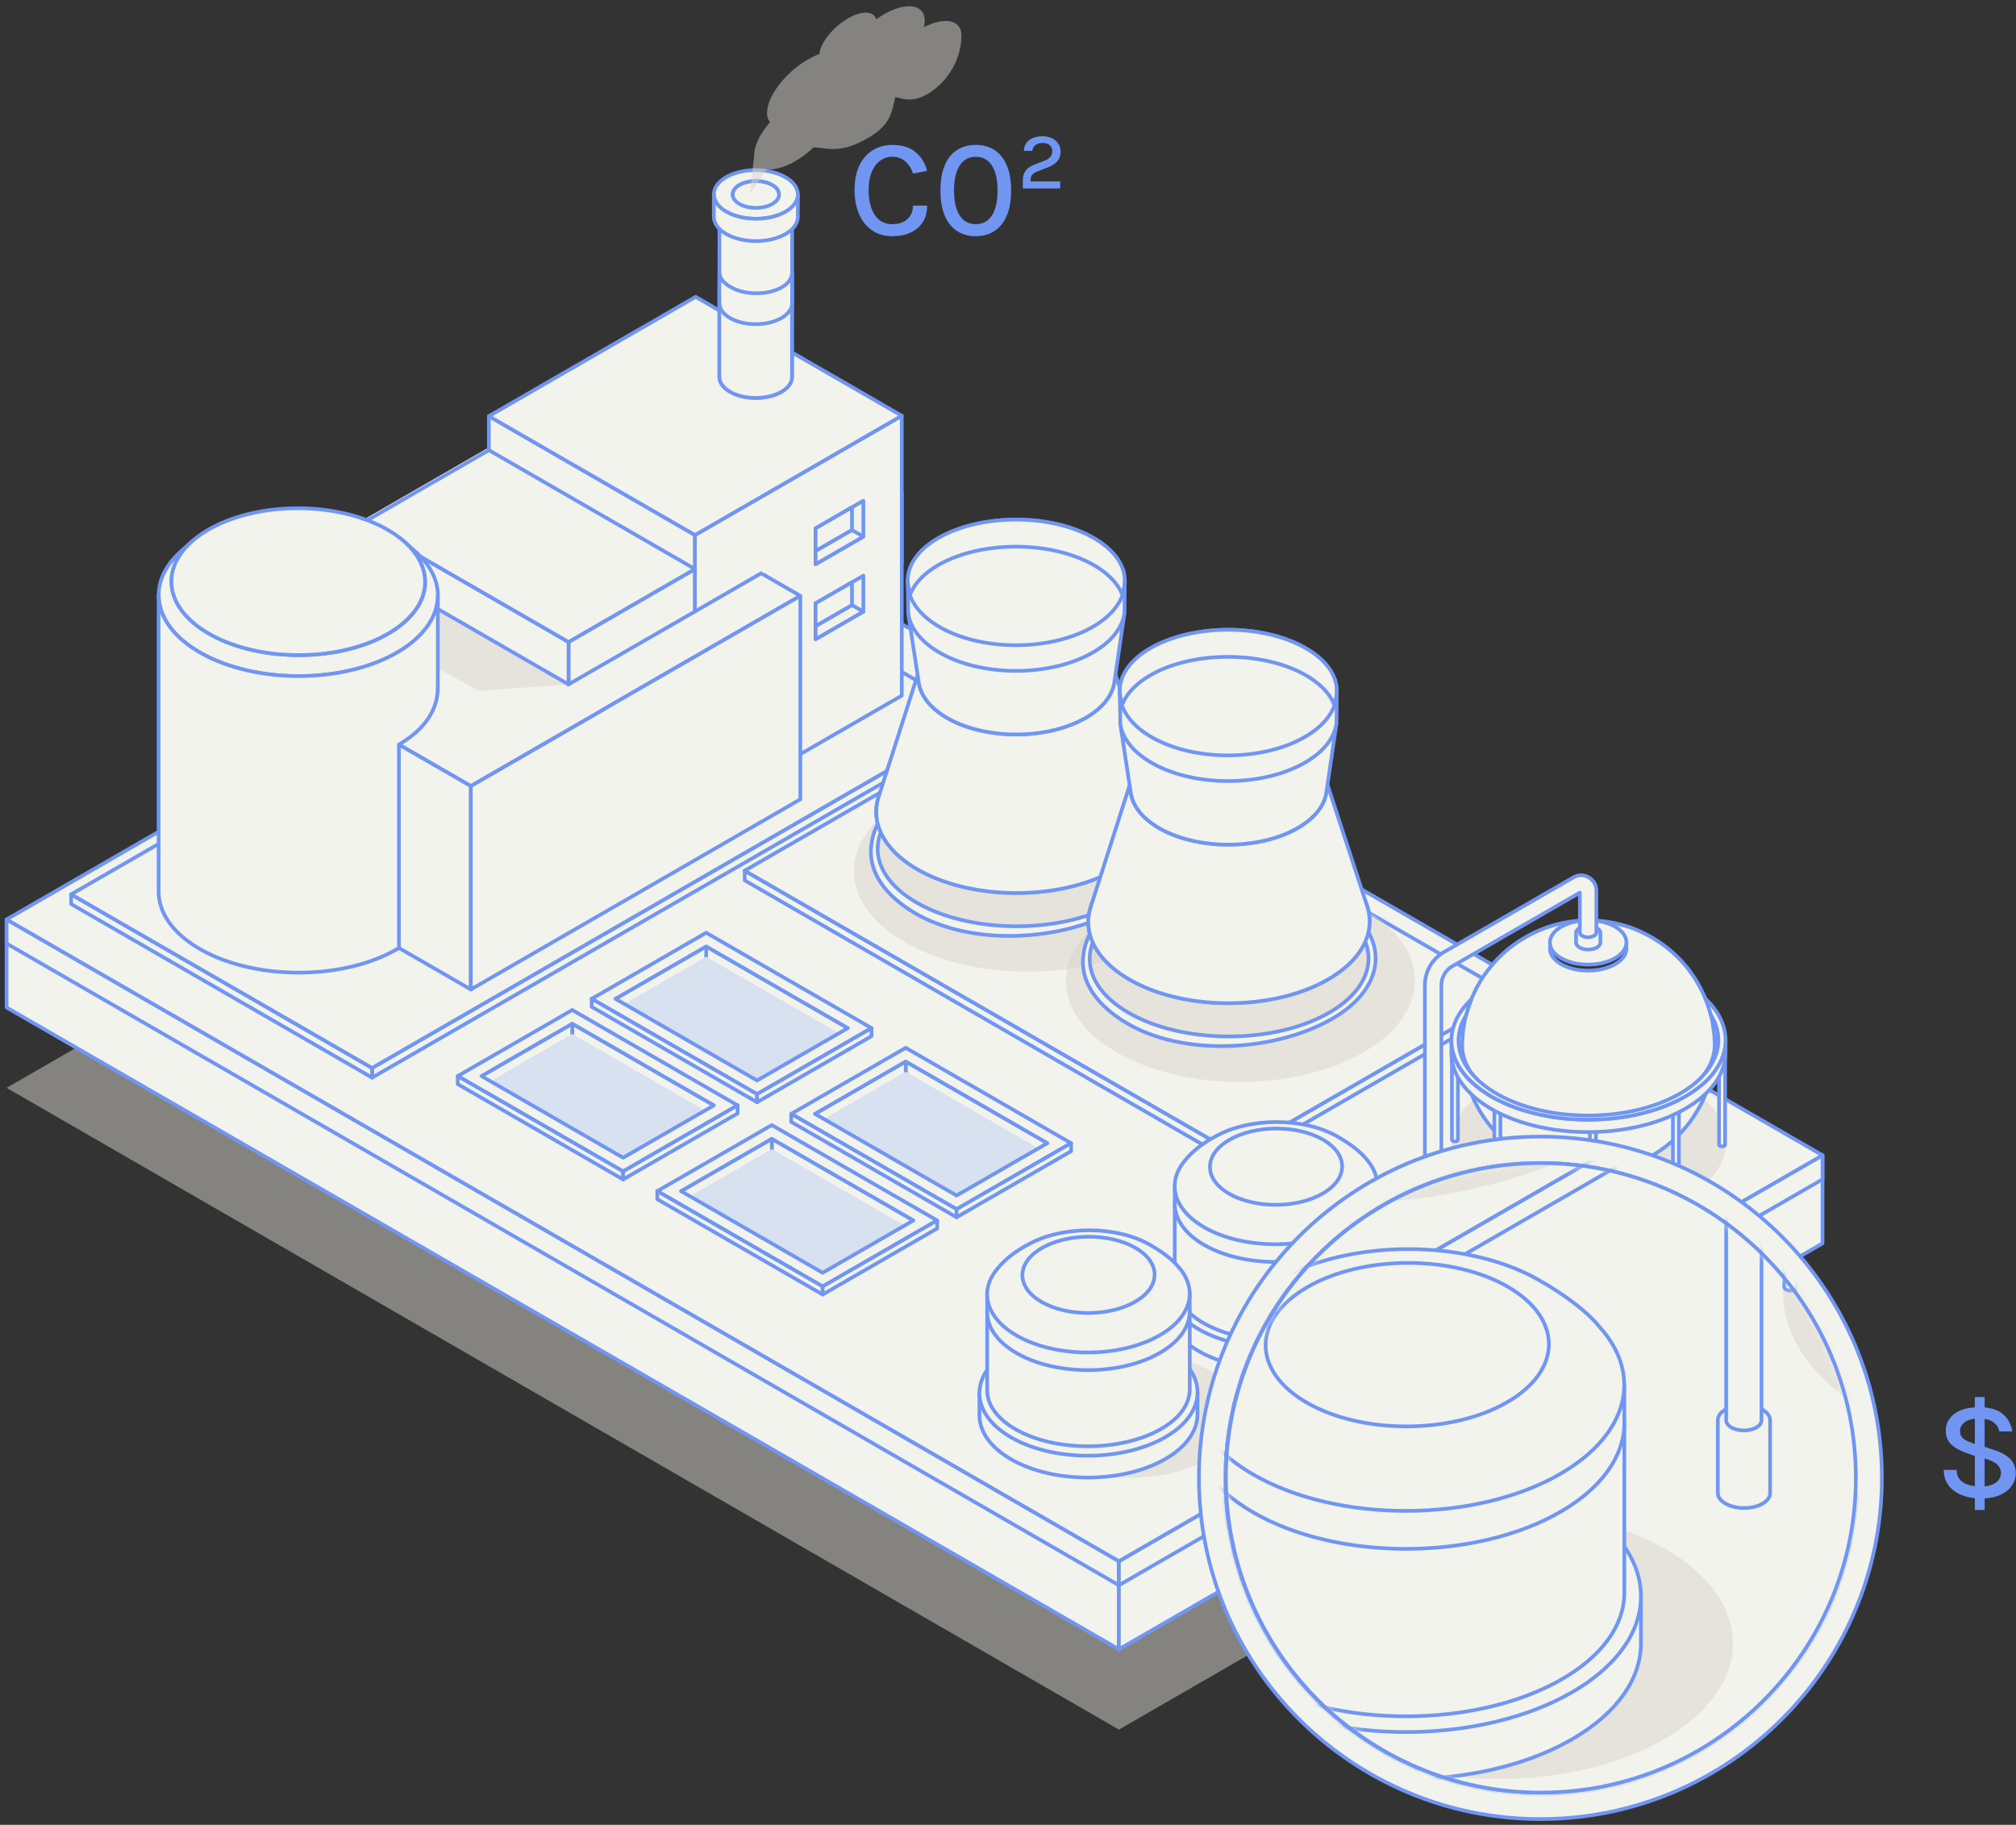 <?xml version="1.0" encoding="UTF-8"?> <svg xmlns="http://www.w3.org/2000/svg" width="274" height="248" viewBox="0 0 274 248" fill="none"><rect x="0" y="0" width="274" height="248" fill="#333333" stroke="none"/><path opacity="0.5" d="M152.075 235.06L0.896 147.843L96.525 92.674L247.704 179.891L152.075 235.06Z" fill="#D8D4CD"></path><path d="M152.075 224.143L0.896 136.926V124.956L152.075 212.173V224.143Z" fill="#F3F3ED" stroke="#7096F2" stroke-width="0.5" stroke-linecap="round" stroke-linejoin="round"></path><path d="M152.075 215.44L0.896 128.229V124.956L152.075 212.173V215.44Z" fill="#F3F3ED" stroke="#7096F2" stroke-width="0.5" stroke-linecap="round" stroke-linejoin="round"></path><path d="M152.075 224.143V212.173L247.704 157.004V168.979L152.075 224.143Z" fill="#F3F3ED" stroke="#7096F2" stroke-width="0.5" stroke-linecap="round" stroke-linejoin="round"></path><path d="M152.075 215.44V212.173L247.704 157.004V160.276L152.075 215.44Z" fill="#F3F3ED" stroke="#7096F2" stroke-width="0.5" stroke-linecap="round" stroke-linejoin="round"></path><path d="M132.887 90.763L154.44 103.202" stroke="#7096F2" stroke-width="0.5" stroke-linecap="round" stroke-linejoin="round"></path><path d="M164.141 108.798L247.704 157.004L152.075 212.173L0.896 124.956L96.525 69.787L123.456 85.321" fill="#F3F3ED"></path><path d="M164.141 108.798L247.704 157.004L152.075 212.173L0.896 124.956L96.525 69.787L123.456 85.321" stroke="#7096F2" stroke-width="0.5" stroke-linecap="round" stroke-linejoin="round"></path><path d="M133.213 97.463L50.572 145.142V146.458L133.213 98.779V97.463Z" fill="#F3F3ED" stroke="#7096F2" stroke-width="0.5" stroke-linecap="round" stroke-linejoin="round"></path><path d="M9.669 121.546V122.862L50.572 146.458V145.142L9.669 121.546Z" fill="#F3F3ED" stroke="#7096F2" stroke-width="0.5" stroke-linecap="round" stroke-linejoin="round"></path><path d="M92.31 73.867L9.669 121.546L50.572 145.142L133.213 97.463L92.31 73.867Z" fill="#F3F3ED" stroke="#7096F2" stroke-width="0.5" stroke-linecap="round" stroke-linejoin="round"></path><path d="M122.562 66.886V94.539L63.627 128.538V100.885L122.562 66.886Z" fill="#F3F3ED" stroke="#7096F2" stroke-width="0.5" stroke-linecap="round" stroke-linejoin="round"></path><path d="M80.944 66.72V94.379L36.164 120.213V92.554L80.944 66.72Z" fill="#F3F3ED" stroke="#7096F2" stroke-width="0.5" stroke-linecap="round" stroke-linejoin="round"></path><path d="M70.121 58.681L108.773 80.979L63.988 106.812L54.219 101.176C57.878 99.065 59.499 96.279 59.499 93.498C59.499 90.694 57.855 87.896 54.133 85.751C46.729 81.476 38.609 83.679 31.251 87.925L25.33 84.509" fill="#F3F3ED"></path><path d="M70.121 58.681L108.773 80.979L63.988 106.812L54.219 101.176C57.878 99.065 59.499 96.279 59.499 93.498C59.499 90.694 57.855 87.896 54.133 85.751C46.729 81.476 38.609 83.679 31.251 87.925L25.33 84.509" stroke="#7096F2" stroke-width="0.5" stroke-linecap="round" stroke-linejoin="round"></path><path opacity="0.5" d="M65.093 93.898L41.69 80.979L49.26 76.853L77.273 93.011L65.093 93.898Z" fill="#D8D4CD"></path><path d="M66.445 56.558V62.32L94.458 78.484V72.716L66.445 56.558Z" fill="#F3F3ED" stroke="#7096F2" stroke-width="0.5" stroke-linecap="round" stroke-linejoin="round"></path><path d="M94.458 77.334L77.273 87.25V93.011L94.458 83.101V77.334Z" fill="#F3F3ED" stroke="#7096F2" stroke-width="0.5" stroke-linecap="round" stroke-linejoin="round"></path><path d="M49.26 71.091V76.853L77.273 93.011V87.25L49.26 71.091Z" fill="#F3F3ED" stroke="#7096F2" stroke-width="0.5" stroke-linecap="round" stroke-linejoin="round"></path><path d="M122.562 76.733V56.501L94.458 72.716V83.101L103.454 77.906" fill="#F3F3ED"></path><path d="M122.562 76.733V56.501L94.458 72.716V83.101L103.454 77.906" stroke="#7096F2" stroke-width="0.5" stroke-linecap="round" stroke-linejoin="round"></path><path d="M117.34 68.053V72.928L110.852 76.676V71.801L115.026 69.386L115.794 68.946L117.34 68.053Z" fill="#F3F3ED" stroke="#7096F2" stroke-width="0.5" stroke-linecap="round" stroke-linejoin="round"></path><path d="M115.794 68.946V72.041L110.852 74.891V71.801L115.026 69.386L115.794 68.946Z" fill="#F3F3ED" stroke="#7096F2" stroke-width="0.5" stroke-linecap="round" stroke-linejoin="round"></path><path d="M117.34 72.928L110.852 76.676V74.891L115.794 72.041L117.34 72.928Z" fill="#F3F3ED" stroke="#7096F2" stroke-width="0.5" stroke-linecap="round" stroke-linejoin="round"></path><path d="M117.34 78.238V83.119L110.852 86.866V81.986L115.026 79.577L115.794 79.136L117.34 78.238Z" fill="#F3F3ED" stroke="#7096F2" stroke-width="0.5" stroke-linecap="round" stroke-linejoin="round"></path><path d="M117.34 83.119L110.852 86.866V85.081L115.794 82.226L117.34 83.119Z" fill="#F3F3ED" stroke="#7096F2" stroke-width="0.5" stroke-linecap="round" stroke-linejoin="round"></path><path d="M115.794 79.136V82.226L110.852 85.081V81.986L115.026 79.577L115.794 79.136Z" fill="#F3F3ED" stroke="#7096F2" stroke-width="0.5" stroke-linecap="round" stroke-linejoin="round"></path><path d="M102.623 54.081V49.904H105.99L113.234 54.081H102.623Z" fill="#F3F3ED" stroke="#7096F2" stroke-width="0.5" stroke-miterlimit="10"></path><path d="M66.445 56.558L94.458 72.716L122.562 56.501L94.549 40.343L66.445 56.558Z" fill="#F3F3ED" stroke="#7096F2" stroke-width="0.5" stroke-linecap="round" stroke-linejoin="round"></path><path d="M49.26 71.091L77.273 87.25L94.458 77.334L66.445 61.176L49.26 71.091Z" fill="#F3F3ED" stroke="#7096F2" stroke-width="0.5" stroke-linecap="round" stroke-linejoin="round"></path><path d="M56.504 75.005C56.458 74.965 56.401 74.914 56.361 74.874C56.338 74.856 56.309 74.828 56.286 74.811C56.241 74.77 56.183 74.719 56.143 74.679C56.097 74.639 56.04 74.587 56 74.547C55.977 74.53 55.949 74.502 55.926 74.484C55.88 74.444 55.823 74.393 55.782 74.353C55.742 74.313 55.679 74.261 55.639 74.221C55.617 74.204 55.588 74.175 55.565 74.158C55.519 74.118 55.462 74.067 55.422 74.027C55.376 73.987 55.319 73.935 55.279 73.895C55.256 73.878 55.227 73.849 55.204 73.832C55.158 73.792 55.101 73.741 55.061 73.701C59.27 77.5 58.617 82.604 52.988 85.991C46.397 89.956 35.483 90.065 28.617 86.237C22.559 82.861 21.665 77.546 26.063 73.621C25.576 74.055 25.09 74.49 24.597 74.925C19.759 79.245 20.738 85.093 27.409 88.812C34.973 93.023 46.981 92.903 54.236 88.543C60.432 84.818 61.154 79.199 56.521 75.017L56.504 75.005Z" fill="#F3F3ED" stroke="#7096F2" stroke-width="0.5" stroke-linecap="round" stroke-linejoin="round"></path><path d="M28.096 72.121C21.505 76.087 21.728 82.403 28.6 86.231C35.471 90.059 46.38 89.95 52.971 85.985C59.562 82.02 59.339 75.703 52.467 71.875C45.596 68.047 34.687 68.156 28.096 72.121Z" fill="#F3F3ED" stroke="#7096F2" stroke-width="0.5" stroke-linecap="round" stroke-linejoin="round"></path><path d="M59.505 121.26V80.956C59.499 83.685 57.741 86.409 54.225 88.531C46.97 92.891 34.962 93.017 27.397 88.8C23.504 86.632 21.551 83.737 21.557 80.847V121.151C21.551 124.046 23.504 126.936 27.397 129.104C34.962 133.315 46.97 133.195 54.225 128.835C57.747 126.718 59.499 123.989 59.505 121.26Z" fill="#F3F3ED" stroke="#7096F2" stroke-width="0.5" stroke-linecap="round" stroke-linejoin="round"></path><path d="M54.219 101.176V128.835L63.994 134.471V106.812L54.219 101.176Z" fill="#F3F3ED" stroke="#7096F2" stroke-width="0.5" stroke-linecap="round" stroke-linejoin="round"></path><path d="M108.773 80.979V108.632L63.994 134.471V106.812L108.773 80.979Z" fill="#F3F3ED" stroke="#7096F2" stroke-width="0.5" stroke-linecap="round" stroke-linejoin="round"></path><path d="M99.566 26.416C99.566 25.964 99.858 25.506 100.447 25.151C101.656 24.425 103.66 24.402 104.92 25.106C105.567 25.466 105.893 25.947 105.893 26.433L105.847 42.86C105.847 42.38 105.521 41.893 104.874 41.533C103.614 40.829 101.61 40.852 100.402 41.579C99.812 41.933 99.52 42.385 99.52 42.843L99.566 26.416Z" fill="#F3F3ED" stroke="#7096F2" stroke-width="0.5" stroke-linecap="round" stroke-linejoin="round"></path><path d="M107.645 51.237L107.662 29.466C107.662 30.175 107.204 30.885 106.288 31.44C104.399 32.578 101.272 32.607 99.302 31.508C98.289 30.942 97.779 30.192 97.785 29.437L97.767 51.208C97.767 51.964 98.277 52.713 99.285 53.28C101.255 54.378 104.381 54.344 106.271 53.211C107.187 52.662 107.645 51.952 107.645 51.237Z" fill="#F3F3ED" stroke="#7096F2" stroke-width="0.5" stroke-linecap="round" stroke-linejoin="round"></path><path d="M107.645 51.237V38.935C107.645 39.645 107.273 40.354 106.357 40.909C104.467 42.048 101.341 42.076 99.371 40.978C98.357 40.411 97.767 39.662 97.773 38.907V51.208C97.762 51.964 98.272 52.713 99.285 53.28C101.255 54.378 104.381 54.344 106.271 53.211C107.187 52.662 107.645 51.952 107.645 51.237Z" fill="#F3F3ED" stroke="#7096F2" stroke-width="0.5" stroke-linecap="round" stroke-linejoin="round"></path><path d="M107.657 41.218V37.013C107.657 37.722 107.273 38.432 106.357 38.987C104.467 40.125 101.341 40.154 99.371 39.055C98.357 38.489 97.75 37.739 97.779 36.984V41.184C97.779 41.933 98.271 42.694 99.285 43.255C101.255 44.354 104.381 44.319 106.271 43.187C107.187 42.637 107.657 41.928 107.657 41.212V41.218Z" fill="#F3F3ED" stroke="#7096F2" stroke-width="0.5" stroke-linecap="round" stroke-linejoin="round"></path><path d="M106.689 24.047C108.968 25.317 109.043 27.412 106.855 28.728C104.668 30.044 101.049 30.078 98.775 28.808C96.502 27.538 96.422 25.443 98.609 24.127C100.797 22.811 104.416 22.777 106.689 24.047ZM100.448 25.151C99.239 25.878 99.279 27.04 100.539 27.738C101.799 28.436 103.803 28.419 105.011 27.692C106.22 26.965 106.18 25.804 104.92 25.106C103.66 24.408 101.656 24.425 100.448 25.151Z" fill="#F3F3ED" stroke="#7096F2" stroke-width="0.5" stroke-linecap="round" stroke-linejoin="round"></path><path d="M108.436 29.471L108.447 26.439C108.447 27.263 107.914 28.081 106.855 28.722C104.668 30.038 101.049 30.072 98.775 28.802C97.602 28.15 97.012 27.274 97.017 26.405V29.437C97.006 30.307 97.596 31.182 98.77 31.834C101.049 33.105 104.668 33.065 106.849 31.754C107.909 31.119 108.436 30.295 108.441 29.471H108.436Z" fill="#F3F3ED" stroke="#7096F2" stroke-width="0.5" stroke-linecap="round" stroke-linejoin="round"></path><path d="M82.095 96.37L63.994 106.812L54.225 101.176C57.884 99.065 59.505 96.279 59.505 93.498" fill="#F3F3ED"></path><path d="M82.095 96.37L63.994 106.812L54.225 101.176C57.884 99.065 59.505 96.279 59.505 93.498" stroke="#7096F2" stroke-width="0.5" stroke-linecap="round" stroke-linejoin="round"></path><path d="M205.364 135.192V136.508L167.903 158.119V156.803L205.364 135.192Z" fill="#F3F3ED" stroke="#7096F2" stroke-width="0.5" stroke-linecap="round" stroke-linejoin="round"></path><path d="M101.215 118.33L167.903 156.803V158.119L101.215 119.646V118.33Z" fill="#F3F3ED" stroke="#7096F2" stroke-width="0.5" stroke-linecap="round" stroke-linejoin="round"></path><path d="M138.676 96.725L205.364 135.192L167.903 156.803L101.215 118.33L138.676 96.725Z" fill="#F3F3ED" stroke="#7096F2" stroke-width="0.5" stroke-linecap="round" stroke-linejoin="round"></path><path d="M95.981 130.924L115.233 142.024V139.718L95.981 128.618V130.924Z" fill="#F3F3ED" stroke="#7096F2" stroke-width="0.5" stroke-linecap="round" stroke-linejoin="round"></path><path d="M95.981 130.924L83.641 138.042V135.742L95.981 128.618V130.924Z" fill="#F3F3ED" stroke="#7096F2" stroke-width="0.5" stroke-linecap="round" stroke-linejoin="round"></path><path d="M95.981 130.02L115.233 141.114L102.893 148.238L83.641 137.138L95.981 130.02Z" fill="#D7E1F0"></path><path d="M80.417 135.742L102.893 148.701L118.457 139.724L95.981 126.764L80.417 135.742ZM83.641 135.742L95.981 128.624L115.233 139.724L102.893 146.842L83.641 135.742Z" fill="#F3F3ED" stroke="#7096F2" stroke-width="0.5" stroke-linecap="round" stroke-linejoin="round"></path><path d="M80.417 135.742V136.834L102.893 149.794V148.696L80.417 135.742Z" fill="#F3F3ED" stroke="#7096F2" stroke-width="0.5" stroke-linecap="round" stroke-linejoin="round"></path><path d="M118.457 139.718L102.893 148.696V149.794L118.457 140.817V139.718Z" fill="#F3F3ED" stroke="#7096F2" stroke-width="0.5" stroke-linecap="round" stroke-linejoin="round"></path><path d="M77.777 141.423L97.029 152.523V150.218L77.777 139.123V141.423Z" fill="#F3F3ED" stroke="#7096F2" stroke-width="0.5" stroke-linecap="round" stroke-linejoin="round"></path><path d="M77.777 141.423L65.437 148.541V146.241L77.777 139.123V141.423Z" fill="#F3F3ED" stroke="#7096F2" stroke-width="0.5" stroke-linecap="round" stroke-linejoin="round"></path><path d="M77.777 140.519L97.029 151.619L84.689 158.737L65.437 147.637L77.777 140.519Z" fill="#D7E1F0"></path><path d="M62.213 146.241L84.689 159.201L100.253 150.223L77.777 137.263L62.213 146.241ZM65.437 146.241L77.777 139.123L97.029 150.223L84.689 157.341L65.437 146.241Z" fill="#F3F3ED" stroke="#7096F2" stroke-width="0.5" stroke-linecap="round" stroke-linejoin="round"></path><path d="M62.213 146.241V147.34L84.689 160.294V159.195L62.213 146.241Z" fill="#F3F3ED" stroke="#7096F2" stroke-width="0.5" stroke-linecap="round" stroke-linejoin="round"></path><path d="M100.253 150.218L84.689 159.195V160.294L100.253 151.316V150.218Z" fill="#F3F3ED" stroke="#7096F2" stroke-width="0.5" stroke-linecap="round" stroke-linejoin="round"></path><path d="M123.1 146.561L142.352 157.662V155.356L123.1 144.255V146.561Z" fill="#F3F3ED" stroke="#7096F2" stroke-width="0.5" stroke-linecap="round" stroke-linejoin="round"></path><path d="M123.1 146.561L110.76 153.679V151.379L123.1 144.255V146.561Z" fill="#F3F3ED" stroke="#7096F2" stroke-width="0.5" stroke-linecap="round" stroke-linejoin="round"></path><path d="M123.1 145.657L142.352 156.752L130.012 163.875L110.76 152.775L123.1 145.657Z" fill="#D7E1F0"></path><path d="M107.536 151.379L130.012 164.339L145.576 155.361L123.1 142.402L107.536 151.379ZM110.76 151.379L123.1 144.261L142.352 155.361L130.012 162.479L110.76 151.379Z" fill="#F3F3ED" stroke="#7096F2" stroke-width="0.5" stroke-linecap="round" stroke-linejoin="round"></path><path d="M107.536 151.379V152.472L130.012 165.432V164.333L107.536 151.379Z" fill="#F3F3ED" stroke="#7096F2" stroke-width="0.5" stroke-linecap="round" stroke-linejoin="round"></path><path d="M145.576 155.356L130.012 164.333V165.432L145.576 156.454V155.356Z" fill="#F3F3ED" stroke="#7096F2" stroke-width="0.5" stroke-linecap="round" stroke-linejoin="round"></path><path d="M104.897 157.061L124.148 168.161V165.855L104.897 154.761V157.061Z" fill="#F3F3ED" stroke="#7096F2" stroke-width="0.5" stroke-linecap="round" stroke-linejoin="round"></path><path d="M104.897 157.061L92.557 164.179V161.878L104.897 154.761V157.061Z" fill="#F3F3ED" stroke="#7096F2" stroke-width="0.5" stroke-linecap="round" stroke-linejoin="round"></path><path d="M104.897 156.157L124.148 167.257L111.808 174.375L92.557 163.275L104.897 156.157Z" fill="#D7E1F0"></path><path d="M89.333 161.878L111.808 174.838L127.372 165.861L104.897 152.901L89.333 161.878ZM92.557 161.878L104.897 154.761L124.148 165.861L111.808 172.979L92.557 161.878Z" fill="#F3F3ED" stroke="#7096F2" stroke-width="0.5" stroke-linecap="round" stroke-linejoin="round"></path><path d="M89.333 161.878V162.977L111.808 175.931V174.833L89.333 161.878Z" fill="#F3F3ED" stroke="#7096F2" stroke-width="0.5" stroke-linecap="round" stroke-linejoin="round"></path><path d="M127.372 165.855L111.808 174.833V175.931L127.372 166.954V165.855Z" fill="#F3F3ED" stroke="#7096F2" stroke-width="0.5" stroke-linecap="round" stroke-linejoin="round"></path><path opacity="0.5" d="M229.414 147.74C236.555 152.031 236.309 158.875 228.865 163.023C221.42 167.171 209.601 167.051 202.461 162.754C195.32 158.463 195.566 151.619 203.011 147.471C210.455 143.323 222.274 143.443 229.414 147.74Z" fill="#D8D4CD"></path><path d="M207.042 156.923C205.45 155.945 204.511 155.121 203.583 154.188C202.232 152.827 201.327 151.333 201.081 150.904C199.953 148.959 199.552 147.517 199.334 146.75C198.888 145.171 198.762 143.597 198.739 142.562C198.785 144.999 200.371 147.425 203.514 149.319C210.077 153.267 220.939 153.376 227.782 149.565C231.258 147.626 233.028 145.051 233.062 142.465C233.028 143.174 232.965 144.124 232.867 144.833C232.787 145.406 232.621 146.161 232.472 146.722C231.911 148.781 231.121 150.229 230.806 150.755C230.462 151.333 229.981 152.1 229.563 152.626C228.744 153.662 228.458 153.948 227.691 154.703C227.548 154.846 226.236 156.117 224.261 157.215C222.566 158.159 221.02 158.629 220.584 158.737C219.376 159.046 219.124 159.109 218.042 159.252C217.361 159.344 216.427 159.395 215.729 159.384C213.558 159.349 212.138 158.995 210.981 158.669C209.756 158.32 208.176 157.621 207.048 156.929L207.042 156.923Z" fill="#F3F3ED" stroke="#7096F2" stroke-width="0.5" stroke-linecap="round" stroke-linejoin="round"></path><path d="M233.56 141.337V143.289C233.56 140.748 231.922 138.208 228.641 136.239V134.288C231.917 136.262 233.549 138.797 233.56 141.337Z" fill="#F3F3ED" stroke="#7096F2" stroke-width="0.5" stroke-linecap="round" stroke-linejoin="round"></path><path d="M232.787 139.163C232.718 138.694 232.564 138.082 232.438 137.624C232.243 136.932 231.836 135.495 230.703 133.539C230.199 132.669 229.288 131.359 228.235 130.3C227.576 129.636 227.261 129.345 226.471 128.721C225.979 128.332 225.274 127.874 224.747 127.537C223.052 126.541 221.672 126.037 220.813 125.797C219.657 125.471 218.237 125.116 216.066 125.082C214.022 125.048 210.878 125.397 207.534 127.256C205.736 128.257 204.488 129.402 204.259 129.619C203.858 129.997 203.325 130.506 202.976 130.93C202.3 131.742 201.819 132.326 201.321 133.155C201.075 133.562 200.743 134.105 200.542 134.54C200.399 134.849 200.199 135.255 200.067 135.564C199.89 135.999 199.661 136.577 199.529 137.023C199.231 138.03 199.111 138.448 198.916 139.655C198.802 140.353 198.762 141.292 198.727 141.995C198.693 144.496 200.279 147.002 203.503 148.942C210.065 152.89 220.928 152.998 227.771 149.188C231.333 147.202 233.102 144.547 233.05 141.898C233.016 140.788 233.01 140.725 232.781 139.163H232.787ZM219.456 131.067C217.383 132.223 214.091 132.188 212.104 130.992C210.117 129.797 210.185 127.891 212.258 126.735C214.331 125.58 217.624 125.614 219.611 126.81C221.598 128.006 221.529 129.911 219.456 131.067Z" fill="#F3F3ED" stroke="#7096F2" stroke-width="0.5" stroke-linecap="round" stroke-linejoin="round"></path><path d="M219.605 125.992C221.592 127.187 221.523 129.093 219.451 130.249C217.378 131.404 214.085 131.37 212.098 130.174C210.111 128.978 210.18 127.073 212.253 125.917C214.326 124.761 217.618 124.796 219.605 125.992Z" fill="#F3F3ED" stroke="#7096F2" stroke-width="0.5" stroke-linecap="round" stroke-linejoin="round"></path><path d="M203.921 162.931V148.942H203.102V162.931C203.102 162.988 203.142 163.051 203.222 163.097C203.383 163.189 203.64 163.189 203.801 163.097C203.881 163.051 203.921 162.988 203.921 162.931Z" fill="#F3F3ED" stroke="#7096F2" stroke-width="0.5" stroke-linecap="round" stroke-linejoin="round"></path><path d="M216.084 151.711V165.701C216.084 165.758 216.124 165.821 216.204 165.867C216.364 165.958 216.622 165.958 216.782 165.867C216.862 165.821 216.902 165.758 216.902 165.701V151.711H216.084Z" fill="#F3F3ED" stroke="#7096F2" stroke-width="0.5" stroke-linecap="round" stroke-linejoin="round"></path><path d="M227.37 149.188V163.177C227.37 163.235 227.41 163.297 227.49 163.343C227.651 163.435 227.908 163.435 228.069 163.343C228.149 163.297 228.189 163.235 228.189 163.177V149.188H227.37Z" fill="#F3F3ED" stroke="#7096F2" stroke-width="0.5" stroke-linecap="round" stroke-linejoin="round"></path><path d="M234.465 141.578H233.646V155.567C233.646 155.625 233.686 155.688 233.766 155.733C233.927 155.825 234.184 155.825 234.345 155.733C234.425 155.688 234.465 155.625 234.465 155.567V141.578Z" fill="#F3F3ED" stroke="#7096F2" stroke-width="0.5" stroke-linecap="round" stroke-linejoin="round"></path><path d="M197.336 140.897V154.886C197.336 154.949 197.376 155.012 197.456 155.058C197.616 155.15 197.874 155.15 198.034 155.058C198.115 155.012 198.155 154.949 198.149 154.886V140.897H197.33H197.336Z" fill="#F3F3ED" stroke="#7096F2" stroke-width="0.5" stroke-linecap="round" stroke-linejoin="round"></path><path d="M217.515 126.787C217.515 126.541 217.349 126.295 217.028 126.112C216.381 125.74 215.328 125.734 214.681 126.112C214.354 126.301 214.194 126.547 214.2 126.793V128.092C214.2 128.338 214.366 128.578 214.686 128.767C215.333 129.144 216.387 129.144 217.034 128.767C217.361 128.578 217.521 128.332 217.515 128.086V126.787Z" fill="#F3F3ED" stroke="#7096F2" stroke-width="0.5" stroke-linecap="round" stroke-linejoin="round"></path><path d="M196.442 163.355V163.349C196.442 163.109 196.276 162.863 195.956 162.68C195.309 162.302 194.255 162.302 193.608 162.68C193.287 162.863 193.127 163.109 193.127 163.355V167.966V167.972C193.127 168.212 193.293 168.458 193.614 168.642C194.261 169.019 195.314 169.019 195.961 168.642C196.282 168.453 196.442 168.212 196.442 167.966V163.355Z" fill="#F3F3ED" stroke="#7096F2" stroke-width="0.5" stroke-linecap="round" stroke-linejoin="round"></path><path d="M197.261 143.123V141.44C197.261 144.118 198.985 146.796 202.444 148.879C209.567 153.164 221.363 153.284 228.79 149.148C232.61 147.019 234.534 144.175 234.522 141.337V143.02C234.534 145.863 232.615 148.701 228.79 150.83C221.363 154.967 209.567 154.846 202.444 150.561C198.985 148.484 197.261 145.8 197.256 143.123H197.261Z" fill="#F3F3ED" stroke="#7096F2" stroke-width="0.5" stroke-linecap="round" stroke-linejoin="round"></path><path d="M216.965 126.718V121.042C216.965 120.287 216.582 119.612 215.929 119.24C215.282 118.857 214.497 118.857 213.85 119.24L196.265 129.379C195.463 129.848 194.805 130.518 194.347 131.296C193.906 132.08 193.659 132.972 193.659 133.893V163.332C193.659 163.503 193.763 163.669 193.992 163.801C194.433 164.053 195.143 164.058 195.578 163.801C195.795 163.675 195.904 163.515 195.904 163.349V133.888C195.904 133.367 196.042 132.858 196.294 132.417C196.551 131.965 196.923 131.576 197.393 131.313L214.721 121.311V126.735C214.721 126.901 214.835 127.062 215.053 127.187C215.494 127.439 216.204 127.445 216.639 127.187C216.868 127.056 216.971 126.879 216.96 126.707L216.965 126.718Z" fill="#F3F3ED" stroke="#7096F2" stroke-width="0.5" stroke-linecap="round" stroke-linejoin="round"></path><path d="M168.75 183.621C174.522 186.951 183.902 186.934 189.708 183.581C195.515 180.234 195.543 174.815 189.771 171.491C183.999 168.161 174.62 168.178 168.813 171.531C163.007 174.878 162.978 180.297 168.75 183.621Z" fill="#D7E1F0"></path><path d="M160.854 174.575C161.449 174.026 162.154 177.093 162.984 176.612C168.79 173.265 178.176 173.248 183.942 176.572C184.772 177.053 185.477 173.986 186.067 174.541H188.248V177.527C188.237 179.713 186.777 181.905 183.873 183.581C178.067 186.928 168.682 186.945 162.915 183.621C160.041 181.962 158.603 179.782 158.609 177.602V174.575H160.854Z" fill="#F3F3ED" stroke="#7096F2" stroke-width="0.5" stroke-linecap="round" stroke-linejoin="round"></path><path d="M162.915 180.646C168.687 183.976 178.067 183.959 183.873 180.606C189.68 177.253 189.708 171.846 183.936 168.516C178.164 165.186 168.785 165.203 162.978 168.556C157.172 171.903 157.143 177.321 162.915 180.646Z" fill="#F3F3ED" stroke="#7096F2" stroke-width="0.5" stroke-linecap="round" stroke-linejoin="round"></path><path d="M159.663 163.601L187.195 163.561V174.346C187.172 176.326 185.82 178.311 183.135 179.828C177.74 182.872 169.025 182.889 163.665 179.862C160.991 178.351 159.663 176.372 159.663 174.386V163.595V163.601Z" fill="#F3F3ED" stroke="#7096F2" stroke-width="0.5" stroke-linecap="round" stroke-linejoin="round"></path><path d="M159.663 161.192H160.315C160.968 160.007 162.102 158.897 163.723 157.965C169.117 154.852 177.832 154.841 183.192 157.93C184.784 158.852 185.895 159.939 186.542 161.1H187.195V163.532V163.561C187.172 165.586 185.82 167.612 183.135 169.157C177.74 172.269 169.025 172.286 163.665 169.191C160.991 167.652 159.663 165.626 159.663 163.601V161.192Z" fill="#F3F3ED" stroke="#7096F2" stroke-width="0.5" stroke-linecap="round" stroke-linejoin="round"></path><path d="M160.19 159.023C160.19 159.023 160.189 159.012 160.195 159.006C160.201 158.995 160.207 158.983 160.212 158.972C160.424 158.554 160.693 158.148 161.02 157.753C162.142 156.34 163.711 155.23 165.091 154.503C169.724 151.831 177.202 151.82 181.806 154.475C181.869 154.515 181.932 154.549 181.995 154.589C181.995 154.589 184.423 155.939 185.614 157.421C188.351 160.414 187.515 164.219 183.123 166.753C177.729 169.866 169.014 169.883 163.654 166.788C160.018 164.688 158.867 161.701 160.178 159.023H160.19Z" fill="#F3F3ED" stroke="#7096F2" stroke-width="0.5" stroke-linecap="round" stroke-linejoin="round"></path><path d="M167.055 162.233C170.554 164.253 176.24 164.242 179.762 162.21C183.284 160.179 183.301 156.901 179.802 154.881C176.303 152.861 170.617 152.872 167.095 154.904C163.574 156.935 163.557 160.213 167.055 162.233Z" fill="#F3F3ED" stroke="#7096F2" stroke-width="0.5" stroke-linecap="round" stroke-linejoin="round"></path><path opacity="0.5" d="M143.263 198.332C149.035 201.662 158.414 201.645 164.221 198.292C170.027 194.944 170.056 189.526 164.284 186.202C158.512 182.872 149.132 182.889 143.326 186.242C137.519 189.589 137.491 195.002 143.263 198.332Z" fill="#D8D4CD"></path><path d="M135.36 189.28C135.956 188.731 136.66 191.798 137.491 191.317C143.297 187.97 152.682 187.952 158.449 191.277C159.279 191.757 159.983 188.691 160.573 189.246H162.755V192.232C162.743 194.418 161.283 196.61 158.38 198.286C152.574 201.633 143.188 201.65 137.422 198.326C134.547 196.667 133.11 194.487 133.116 192.307V189.28H135.36Z" fill="#F3F3ED" stroke="#7096F2" stroke-width="0.5" stroke-linecap="round" stroke-linejoin="round"></path><path d="M137.428 195.351C143.2 198.681 152.579 198.664 158.386 195.311C164.192 191.963 164.221 186.545 158.449 183.221C152.677 179.891 143.297 179.908 137.491 183.261C131.684 186.608 131.656 192.026 137.428 195.351Z" fill="#F3F3ED" stroke="#7096F2" stroke-width="0.5" stroke-linecap="round" stroke-linejoin="round"></path><path d="M134.169 178.306L161.701 178.266V188.891C161.678 190.842 160.327 192.799 157.641 194.292C152.247 197.296 143.532 197.308 138.172 194.327C135.498 192.839 134.169 190.888 134.169 188.937V178.306Z" fill="#F3F3ED" stroke="#7096F2" stroke-width="0.5" stroke-linecap="round" stroke-linejoin="round"></path><path d="M134.169 175.897H134.822C135.475 174.718 136.609 173.602 138.229 172.67C143.623 169.557 152.339 169.546 157.699 172.635C159.29 173.557 160.401 174.644 161.048 175.805H161.701V178.237V178.266C161.678 180.291 160.327 182.317 157.641 183.861C152.247 186.974 143.532 186.991 138.172 183.896C135.498 182.357 134.169 180.331 134.169 178.306V175.897Z" fill="#F3F3ED" stroke="#7096F2" stroke-width="0.5" stroke-linecap="round" stroke-linejoin="round"></path><path d="M134.696 173.734C134.696 173.734 134.696 173.722 134.702 173.717C134.708 173.705 134.713 173.694 134.719 173.682C134.931 173.265 135.2 172.859 135.526 172.464C136.649 171.05 138.218 169.94 139.598 169.214C144.23 166.542 151.709 166.53 156.313 169.185C156.376 169.225 156.439 169.26 156.502 169.3C156.502 169.3 158.93 170.65 160.121 172.132C162.858 175.124 162.022 178.929 157.63 181.464C152.236 184.577 143.52 184.594 138.161 181.498C134.524 179.398 133.373 176.412 134.685 173.734H134.696Z" fill="#F3F3ED" stroke="#7096F2" stroke-width="0.5" stroke-linecap="round" stroke-linejoin="round"></path><path d="M141.568 176.938C145.066 178.958 150.753 178.946 154.274 176.915C157.796 174.884 157.813 171.605 154.314 169.586C150.816 167.566 145.129 167.577 141.608 169.609C138.086 171.64 138.069 174.918 141.568 176.938Z" fill="#F3F3ED" stroke="#7096F2" stroke-width="0.5" stroke-linecap="round" stroke-linejoin="round"></path><path d="M152.579 83.342L152.614 79.136" stroke="#7096F2" stroke-width="0.5" stroke-linecap="round" stroke-linejoin="round"></path><path d="M233.154 145.417C233.205 145.343 233.257 145.268 233.308 145.194C233.463 144.959 233.606 144.719 233.732 144.479C233.743 144.461 233.755 144.439 233.766 144.421C233.904 144.153 234.018 143.884 234.116 143.615C234.138 143.552 234.156 143.489 234.179 143.426C234.253 143.214 234.31 142.997 234.362 142.779C234.379 142.711 234.396 142.642 234.408 142.573C234.459 142.316 234.493 142.058 234.516 141.801C234.516 141.789 234.516 141.772 234.516 141.761C234.534 141.48 234.534 141.194 234.516 140.914C234.516 140.868 234.505 140.822 234.499 140.777C234.476 140.542 234.442 140.307 234.396 140.073C234.385 140.016 234.373 139.958 234.356 139.896C234.293 139.632 234.219 139.369 234.121 139.106C234.121 139.094 234.121 139.089 234.11 139.077C234.098 139.054 234.093 139.032 234.087 139.003H234.075C233.635 137.853 232.867 136.737 231.768 135.707C231.888 135.993 232.003 136.285 232.094 136.537C232.214 136.857 232.346 137.298 232.438 137.63C232.461 137.71 232.484 137.79 232.506 137.876C232.787 138.328 233.01 138.791 233.176 139.26C233.205 139.341 233.234 139.421 233.257 139.495C233.291 139.609 233.325 139.724 233.354 139.833C233.377 139.913 233.394 139.993 233.411 140.073C233.434 140.187 233.457 140.302 233.48 140.416C233.491 140.491 233.497 140.571 233.509 140.645C233.554 141.057 233.566 141.469 233.526 141.881C233.52 141.955 233.514 142.03 233.503 142.104C233.486 142.224 233.468 142.339 233.446 142.453C233.428 142.528 233.417 142.608 233.4 142.682C233.371 142.802 233.342 142.917 233.308 143.037C233.285 143.111 233.262 143.18 233.239 143.254C233.199 143.374 233.159 143.5 233.113 143.62C233.102 143.655 233.085 143.689 233.068 143.723C232.959 143.992 232.827 144.256 232.678 144.519C232.65 144.57 232.621 144.627 232.592 144.679C232.524 144.799 232.443 144.919 232.363 145.039C232.323 145.102 232.277 145.171 232.232 145.234C232.151 145.348 232.06 145.469 231.974 145.583C231.928 145.646 231.877 145.709 231.825 145.766C231.728 145.886 231.63 146.001 231.527 146.115C230.668 147.065 229.535 147.952 228.132 148.736C221.094 152.661 209.911 152.546 203.154 148.484C202.014 147.797 201.081 147.048 200.336 146.247C200.331 146.235 200.319 146.224 200.308 146.218C199.724 145.583 199.26 144.919 198.922 144.238C198.922 144.227 198.91 144.215 198.905 144.204C198.83 144.05 198.762 143.895 198.699 143.735C198.693 143.718 198.687 143.7 198.676 143.683C198.613 143.529 198.561 143.369 198.51 143.214C198.51 143.203 198.498 143.186 198.498 143.174C197.977 141.435 198.229 139.638 199.266 137.962C199.288 137.876 199.311 137.796 199.334 137.716C199.391 137.498 199.472 137.241 199.546 136.995C199.655 136.628 199.827 136.182 199.981 135.799C198.092 137.595 197.187 139.638 197.273 141.675C197.284 141.938 197.313 142.196 197.359 142.459C197.359 142.493 197.37 142.522 197.376 142.556C197.422 142.814 197.485 143.065 197.565 143.317C197.576 143.357 197.593 143.403 197.605 143.443C197.685 143.695 197.782 143.941 197.897 144.187C197.914 144.227 197.931 144.261 197.954 144.301C198.074 144.553 198.212 144.805 198.366 145.057C198.378 145.074 198.389 145.091 198.401 145.108C198.555 145.354 198.727 145.594 198.916 145.835C198.933 145.858 198.951 145.88 198.973 145.909C199.162 146.149 199.369 146.384 199.592 146.613C199.626 146.653 199.666 146.693 199.701 146.727C199.924 146.95 200.159 147.174 200.411 147.391C200.457 147.431 200.502 147.471 200.548 147.505C200.806 147.723 201.081 147.94 201.373 148.146C201.413 148.175 201.453 148.204 201.493 148.232C201.802 148.45 202.129 148.667 202.472 148.873C205.146 150.481 208.473 151.499 211.984 151.934C213.152 152.077 214.343 152.157 215.534 152.169C220.304 152.214 225.108 151.213 228.819 149.142C228.819 149.142 228.819 149.142 228.824 149.142C229.185 148.942 229.523 148.73 229.849 148.518C229.947 148.455 230.044 148.387 230.141 148.318C230.376 148.158 230.6 147.998 230.811 147.832C230.903 147.763 230.995 147.694 231.081 147.626C231.344 147.414 231.596 147.196 231.831 146.973C231.848 146.956 231.865 146.939 231.882 146.928C232.134 146.687 232.358 146.441 232.575 146.195C232.632 146.127 232.69 146.058 232.747 145.983C232.902 145.795 233.045 145.606 233.176 145.417H233.154Z" fill="#F3F3ED" stroke="#7096F2" stroke-width="0.5" stroke-linecap="round" stroke-linejoin="round"></path><path d="M209.361 247.218C234.993 247.218 255.772 226.456 255.772 200.844C255.772 175.232 234.993 154.469 209.361 154.469C183.729 154.469 162.95 175.232 162.95 200.844C162.95 226.456 183.729 247.218 209.361 247.218Z" fill="#F3F3ED" stroke="#7096F2" stroke-width="0.5" stroke-linecap="round" stroke-linejoin="round"></path><path d="M209.361 243.619C233.004 243.619 252.17 224.468 252.17 200.844C252.17 177.219 233.004 158.068 209.361 158.068C185.718 158.068 166.551 177.219 166.551 200.844C166.551 224.468 185.718 243.619 209.361 243.619Z" fill="#F3F3ED" stroke="#7096F2" stroke-width="0.5" stroke-linecap="round" stroke-linejoin="round"></path><path opacity="0.2" d="M252.17 203.041C248.11 222.855 230.445 237.715 209.418 237.715C188.391 237.715 170.812 223.05 166.677 203.338C167.971 225.802 186.61 243.614 209.418 243.614C232.226 243.614 251.025 225.642 252.17 203.041Z" fill="#F3F3ED" stroke="#7096F2" stroke-miterlimit="10"></path><path d="M209.361 243.619C233.004 243.619 252.17 224.468 252.17 200.844C252.17 177.219 233.004 158.068 209.361 158.068C185.718 158.068 166.551 177.219 166.551 200.844C166.551 224.468 185.718 243.619 209.361 243.619Z" fill="#F3F3ED" stroke="#7096F2" stroke-width="0.5" stroke-miterlimit="10"></path><path d="M209.424 243.619C233.067 243.619 252.233 224.468 252.233 200.844C252.233 177.219 233.067 158.068 209.424 158.068C185.781 158.068 166.614 177.219 166.614 200.844C166.614 224.468 185.781 243.619 209.424 243.619Z" fill="#F3F3ED"></path><mask id="mask0_909_2099" style="mask-type:luminance" maskUnits="userSpaceOnUse" x="166" y="158" width="87" height="86"><path d="M209.424 243.619C233.067 243.619 252.233 224.468 252.233 200.844C252.233 177.219 233.067 158.068 209.424 158.068C185.781 158.068 166.614 177.219 166.614 200.844C166.614 224.468 185.781 243.619 209.424 243.619Z" fill="white"></path></mask><g mask="url(#mask0_909_2099)"><path opacity="0.2" d="M145.519 346.668L-178.427 159.79L26.481 41.579L350.427 228.462L145.519 346.668Z" fill="#F3F3ED" stroke="#7096F2" stroke-miterlimit="10"></path><path d="M145.519 323.283V297.627L350.427 179.421V205.072L145.519 323.283Z" fill="#F3F3ED" stroke="#7096F2" stroke-width="0.5" stroke-linecap="round" stroke-linejoin="round"></path><path d="M145.519 304.636V297.627L350.427 179.421V186.425L145.519 304.636Z" fill="#F3F3ED" stroke="#7096F2" stroke-width="0.5" stroke-linecap="round" stroke-linejoin="round"></path><path d="M171.373 76.121L350.427 179.421L145.519 297.627L-178.427 110.749L26.481 -7.462L84.191 25.827" fill="#F3F3ED"></path><path d="M171.373 76.121L350.427 179.421L145.519 297.627L-178.427 110.749L26.481 -7.462L84.191 25.827" stroke="#7096F2" stroke-width="0.5" stroke-linecap="round" stroke-linejoin="round"></path><path d="M259.689 132.686V135.501L179.424 181.807L179.43 178.992L259.689 132.686Z" fill="#F3F3ED" stroke="#7096F2" stroke-width="0.5" stroke-linecap="round" stroke-linejoin="round"></path><path d="M36.536 96.559L179.43 178.992L179.424 181.807L36.536 99.374V96.559Z" fill="#F3F3ED" stroke="#7096F2" stroke-width="0.5" stroke-linecap="round" stroke-linejoin="round"></path><path d="M116.802 50.253L259.689 132.686L179.424 178.987L36.536 96.559L116.802 50.253Z" fill="#F3F3ED" stroke="#7096F2" stroke-width="0.5" stroke-linecap="round" stroke-linejoin="round"></path><path opacity="0.5" d="M218.844 113.215C199.214 101.411 166.717 101.079 146.257 112.483C125.798 123.88 125.122 142.693 144.751 154.497C164.381 166.301 196.878 166.633 217.338 155.23C237.797 143.832 238.473 125.019 218.844 113.215Z" fill="#D8D4CD"></path><path opacity="0.5" d="M311.231 159.561C326.532 168.762 326.005 183.421 310.057 192.307C294.11 201.193 268.782 200.935 253.487 191.735C238.187 182.534 238.714 167.875 254.661 158.989C270.609 150.103 295.936 150.361 311.231 159.561Z" fill="#D8D4CD"></path><path d="M263.297 179.244C259.889 177.144 257.868 175.382 255.887 173.379C252.995 170.455 251.048 167.257 250.521 166.347C248.105 162.176 247.24 159.098 246.776 157.438C245.826 154.051 245.551 150.687 245.494 148.461C245.591 153.679 248.992 158.886 255.732 162.937C269.796 171.394 293.073 171.628 307.727 163.463C315.182 159.309 318.967 153.788 319.042 148.244C318.967 149.766 318.836 151.802 318.624 153.313C318.452 154.543 318.097 156.162 317.771 157.358C316.568 161.775 314.873 164.877 314.197 166.004C313.459 167.245 312.434 168.876 311.54 170.015C309.788 172.241 309.17 172.847 307.526 174.466C307.217 174.77 304.405 177.493 300.174 179.845C296.537 181.865 293.222 182.872 292.3 183.106C289.706 183.764 289.168 183.901 286.854 184.21C285.394 184.405 283.401 184.519 281.89 184.497C277.246 184.422 274.199 183.661 271.714 182.957C269.092 182.214 265.702 180.714 263.291 179.233L263.297 179.244Z" fill="#F3F3ED" stroke="#7096F2" stroke-width="0.5" stroke-linecap="round" stroke-linejoin="round"></path><path d="M318.458 141.194C318.315 140.193 317.982 138.877 317.708 137.899C317.29 136.417 316.425 133.338 313.997 129.139C312.915 127.273 310.962 124.47 308.706 122.198C307.291 120.773 306.621 120.155 304.927 118.811C303.873 117.975 302.361 116.997 301.227 116.27C297.597 114.13 294.642 113.066 292.798 112.54C290.313 111.836 287.278 111.081 282.628 111.001C278.242 110.926 271.514 111.676 264.35 115.652C260.491 117.792 257.828 120.247 257.33 120.722C256.477 121.534 255.331 122.627 254.581 123.537C253.138 125.276 252.096 126.529 251.037 128.303C250.516 129.179 249.8 130.34 249.37 131.267C249.067 131.925 248.632 132.795 248.357 133.47C247.979 134.397 247.486 135.639 247.206 136.6C246.576 138.757 246.312 139.649 245.894 142.247C245.654 143.741 245.557 145.76 245.488 147.265C245.419 152.621 248.815 157.988 255.726 162.142C269.79 170.598 293.067 170.833 307.721 162.668C315.354 158.417 319.139 152.724 319.036 147.048C318.962 144.673 318.944 144.542 318.458 141.194ZM289.895 123.84C285.451 126.312 278.402 126.243 274.142 123.68C269.882 121.117 270.025 117.037 274.469 114.56C278.912 112.088 285.961 112.156 290.221 114.72C294.482 117.283 294.339 121.363 289.895 123.84Z" fill="#F3F3ED" stroke="#7096F2" stroke-width="0.5" stroke-linecap="round" stroke-linejoin="round"></path><path d="M242.499 144.902V174.873C242.499 175.004 242.579 175.136 242.756 175.239C243.1 175.439 243.655 175.439 243.993 175.239C244.171 175.136 244.251 175.004 244.245 174.873V144.902H242.493H242.499Z" fill="#F3F3ED" stroke="#7096F2" stroke-width="0.5" stroke-linecap="round" stroke-linejoin="round"></path><path d="M240.58 193.022V193.005C240.569 192.484 240.225 191.969 239.533 191.574C238.141 190.773 235.891 190.768 234.505 191.563C233.818 191.958 233.474 192.484 233.474 193.005V193.011V202.898V202.909C233.48 203.43 233.829 203.95 234.522 204.345C235.914 205.146 238.164 205.152 239.55 204.357C240.243 203.956 240.586 203.436 240.58 202.909V193.022Z" fill="#F3F3ED" stroke="#7096F2" stroke-width="0.5" stroke-linecap="round" stroke-linejoin="round"></path><path d="M242.338 149.674L242.327 146.069C242.344 151.808 246.032 157.553 253.442 162.004C268.708 171.188 293.984 171.44 309.897 162.577C318.085 158.011 322.203 151.923 322.185 145.835L322.197 149.439C322.214 155.527 318.103 161.615 309.908 166.181C293.995 175.05 268.719 174.792 253.453 165.609C246.043 161.152 242.356 155.413 242.338 149.674Z" fill="#F3F3ED" stroke="#7096F2" stroke-width="0.5" stroke-linecap="round" stroke-linejoin="round"></path><path d="M284.558 114.531V102.372C284.558 100.753 283.739 99.305 282.331 98.51C280.945 97.692 279.267 97.692 277.876 98.51L240.197 120.23C238.473 121.237 237.065 122.667 236.08 124.344C235.135 126.02 234.608 127.931 234.608 129.905V192.988C234.597 193.354 234.831 193.714 235.312 193.995C236.257 194.538 237.78 194.538 238.714 194C239.178 193.731 239.407 193.382 239.412 193.033V129.905C239.412 128.795 239.704 127.702 240.254 126.758C240.798 125.791 241.6 124.956 242.608 124.39L279.742 102.962V114.588H279.754C279.76 114.937 279.994 115.292 280.464 115.561C281.409 116.104 282.932 116.11 283.865 115.567C284.358 115.281 284.581 114.903 284.552 114.531H284.558Z" fill="#F3F3ED" stroke="#7096F2" stroke-width="0.5" stroke-linecap="round" stroke-linejoin="round"></path><path opacity="0.5" d="M181.245 236.456C193.608 243.585 213.713 243.551 226.156 236.376C238.599 229.201 238.662 217.597 226.299 210.468C213.936 203.338 193.831 203.373 181.388 210.548C168.945 217.723 168.882 229.326 181.245 236.456Z" fill="#D8D4CD"></path><path d="M164.318 217.07C165.589 215.892 167.107 222.46 168.882 221.436C181.325 214.261 201.43 214.221 213.793 221.356C215.574 222.38 217.086 215.817 218.351 217.002H223.024V223.404C223.001 228.096 219.874 232.788 213.65 236.381C201.207 243.556 181.102 243.596 168.739 236.461C162.577 232.908 159.502 228.239 159.508 223.565V217.082H164.318V217.07Z" fill="#F3F3ED" stroke="#7096F2" stroke-width="0.5" stroke-linecap="round" stroke-linejoin="round"></path><path d="M168.739 230.07C181.102 237.2 201.207 237.165 213.65 229.99C226.093 222.815 226.156 211.211 213.793 204.082C201.43 196.953 181.325 196.987 168.882 204.162C156.439 211.337 156.376 222.941 168.739 230.07Z" fill="#F3F3ED" stroke="#7096F2" stroke-width="0.5" stroke-linecap="round" stroke-linejoin="round"></path><path d="M161.77 193.56L220.768 193.474V216.59C220.722 220.835 217.819 225.087 212.064 228.337C200.508 234.865 181.829 234.899 170.348 228.411C164.622 225.178 161.77 220.933 161.776 216.681V193.56H161.77Z" fill="#F3F3ED" stroke="#7096F2" stroke-width="0.5" stroke-linecap="round" stroke-linejoin="round"></path><path d="M161.77 188.399H163.173C164.564 185.87 166.998 183.484 170.474 181.481C182.029 174.815 200.709 174.781 212.19 181.407C215.603 183.375 217.985 185.71 219.365 188.199H220.768V193.411V193.48C220.722 197.817 217.819 202.154 212.064 205.478C200.508 212.144 181.829 212.178 170.348 205.553C164.622 202.251 161.764 197.914 161.776 193.571V188.404L161.77 188.399Z" fill="#F3F3ED" stroke="#7096F2" stroke-width="0.5" stroke-linecap="round" stroke-linejoin="round"></path><path d="M162.898 183.753C162.898 183.753 162.904 183.724 162.909 183.713C162.921 183.69 162.938 183.667 162.949 183.644C163.396 182.751 163.975 181.882 164.685 181.035C167.09 178.014 170.445 175.634 173.411 174.072C183.335 168.35 199.369 168.315 209.223 174.003C209.361 174.083 209.493 174.163 209.624 174.249H209.636C209.636 174.249 214.847 177.15 217.383 180.314C217.383 180.314 217.383 180.314 217.383 180.32C223.241 186.739 221.455 194.887 212.047 200.317C200.491 206.983 181.812 207.017 170.331 200.392C162.543 195.9 160.069 189.497 162.887 183.758L162.898 183.753Z" fill="#F3F3ED" stroke="#7096F2" stroke-width="0.5" stroke-linecap="round" stroke-linejoin="round"></path><path d="M177.609 190.625C185.104 194.95 197.29 194.927 204.831 190.573C212.373 186.225 212.413 179.193 204.917 174.867C197.422 170.541 185.236 170.564 177.695 174.918C170.153 179.267 170.113 186.299 177.609 190.625Z" fill="#F3F3ED" stroke="#7096F2" stroke-width="0.5" stroke-linecap="round" stroke-linejoin="round"></path><path opacity="0.2" d="M126.628 267.965C138.991 275.095 159.096 275.06 171.539 267.885C183.982 260.71 184.045 249.107 171.682 241.977C159.319 234.848 139.214 234.882 126.771 242.057C114.328 249.232 114.265 260.836 126.628 267.965Z" fill="#F3F3ED" stroke="#7096F2" stroke-width="0.5" stroke-miterlimit="10"></path><path d="M114.122 261.58C126.485 268.709 146.59 268.675 159.033 261.5C171.476 254.325 171.539 242.721 159.176 235.592C146.813 228.462 126.708 228.497 114.265 235.672C101.822 242.847 101.759 254.451 114.122 261.58Z" fill="#F3F3ED" stroke="#7096F2" stroke-width="0.5" stroke-linecap="round" stroke-linejoin="round"></path><path d="M108.281 215.262C108.281 215.262 108.287 215.234 108.292 215.222C108.304 215.199 108.321 215.177 108.332 215.154C108.779 214.261 109.357 213.391 110.067 212.545C112.473 209.523 115.828 207.143 118.794 205.581C128.712 199.854 144.751 199.825 154.606 205.513C154.744 205.593 154.875 205.673 155.007 205.759H155.019C155.019 205.759 160.23 208.659 162.766 211.824C162.766 211.824 162.766 211.824 162.766 211.829C168.624 218.249 166.838 226.397 157.429 231.827C145.874 238.493 127.195 238.527 115.714 231.901C107.926 227.41 105.452 221.007 108.269 215.268L108.281 215.262Z" fill="#F3F3ED" stroke="#7096F2" stroke-width="0.5" stroke-linecap="round" stroke-linejoin="round"></path><path d="M319.236 154.589C319.345 154.429 319.46 154.274 319.563 154.114C319.895 153.605 320.204 153.096 320.473 152.575C320.496 152.535 320.525 152.489 320.542 152.449C320.834 151.877 321.08 151.299 321.292 150.721C321.344 150.589 321.378 150.452 321.424 150.321C321.578 149.863 321.71 149.399 321.813 148.936C321.848 148.787 321.882 148.638 321.911 148.495C322.019 147.946 322.1 147.391 322.14 146.842C322.14 146.813 322.145 146.784 322.151 146.75C322.191 146.144 322.185 145.537 322.14 144.931C322.134 144.833 322.117 144.736 322.111 144.633C322.065 144.13 321.991 143.626 321.888 143.123C321.859 142.997 321.836 142.871 321.808 142.745C321.676 142.178 321.515 141.612 321.309 141.057C321.304 141.04 321.298 141.017 321.292 141C321.275 140.948 321.264 140.897 321.241 140.845H321.223C320.279 138.385 318.635 135.988 316.276 133.779C316.528 134.391 316.78 135.015 316.975 135.553C317.227 136.245 317.513 137.189 317.707 137.899C317.753 138.065 317.805 138.248 317.851 138.431C318.458 139.403 318.933 140.393 319.294 141.395C319.357 141.566 319.414 141.732 319.471 141.904C319.546 142.144 319.614 142.39 319.677 142.63C319.723 142.802 319.763 142.974 319.798 143.145C319.849 143.391 319.901 143.638 319.941 143.884C319.969 144.049 319.981 144.215 320.004 144.381C320.107 145.262 320.118 146.149 320.038 147.031C320.021 147.191 320.015 147.351 319.992 147.511C319.958 147.763 319.918 148.015 319.866 148.266C319.838 148.432 319.803 148.593 319.763 148.758C319.706 149.01 319.643 149.262 319.569 149.514C319.523 149.668 319.471 149.823 319.42 149.977C319.334 150.24 319.248 150.498 319.151 150.755C319.122 150.83 319.088 150.904 319.053 150.979C318.818 151.551 318.538 152.123 318.223 152.684C318.16 152.798 318.103 152.912 318.034 153.021C317.879 153.279 317.713 153.536 317.541 153.788C317.45 153.925 317.358 154.063 317.261 154.2C317.083 154.452 316.9 154.698 316.705 154.949C316.602 155.081 316.494 155.213 316.385 155.344C316.179 155.596 315.967 155.848 315.743 156.094C313.9 158.125 311.477 160.025 308.46 161.707C293.377 170.112 269.412 169.872 254.942 161.163C252.503 159.698 250.498 158.079 248.906 156.374C248.889 156.351 248.866 156.328 248.849 156.305C247.595 154.944 246.604 153.525 245.883 152.071C245.872 152.048 245.86 152.026 245.849 152.003C245.688 151.671 245.539 151.333 245.402 151.001C245.385 150.961 245.373 150.927 245.356 150.887C245.224 150.555 245.11 150.218 245.001 149.88C244.99 149.851 244.984 149.823 244.973 149.794C243.85 146.069 244.4 142.213 246.616 138.62C246.662 138.436 246.713 138.259 246.759 138.093C246.885 137.63 247.045 137.075 247.211 136.554C247.446 135.77 247.813 134.815 248.139 133.991C244.096 137.836 242.155 142.219 242.333 146.584C242.356 147.145 242.424 147.7 242.516 148.261C242.527 148.329 242.539 148.398 242.55 148.467C242.648 149.01 242.785 149.554 242.951 150.097C242.98 150.189 243.008 150.28 243.037 150.366C243.215 150.904 243.421 151.436 243.661 151.963C243.696 152.043 243.741 152.123 243.776 152.203C244.033 152.747 244.325 153.284 244.652 153.817C244.675 153.851 244.698 153.891 244.721 153.925C245.053 154.452 245.419 154.972 245.82 155.487C245.86 155.539 245.894 155.59 245.935 155.642C246.341 156.151 246.782 156.654 247.257 157.147C247.337 157.232 247.412 157.312 247.498 157.398C247.973 157.879 248.477 158.354 249.015 158.817C249.113 158.903 249.21 158.983 249.313 159.069C249.868 159.538 250.453 159.996 251.077 160.442C251.163 160.505 251.248 160.562 251.334 160.625C251.999 161.095 252.692 161.552 253.43 161.999C259.156 165.443 266.286 167.629 273.81 168.55C276.318 168.859 278.866 169.025 281.42 169.048C291.636 169.151 301.937 166.999 309.891 162.565C309.897 162.565 309.903 162.559 309.908 162.554C310.681 162.124 311.403 161.672 312.101 161.22C312.313 161.083 312.519 160.94 312.726 160.797C313.224 160.454 313.705 160.11 314.163 159.756C314.358 159.607 314.552 159.458 314.736 159.309C315.297 158.852 315.835 158.388 316.339 157.913C316.373 157.879 316.419 157.845 316.453 157.81C316.986 157.295 317.473 156.775 317.931 156.243C318.057 156.094 318.177 155.945 318.297 155.796C318.629 155.396 318.939 154.989 319.225 154.578L319.236 154.589Z" fill="#F3F3ED" stroke="#7096F2" stroke-width="0.5" stroke-linecap="round" stroke-linejoin="round"></path></g><path d="M209.424 243.619C233.067 243.619 252.233 224.468 252.233 200.844C252.233 177.219 233.067 158.068 209.424 158.068C185.781 158.068 166.614 177.219 166.614 200.844C166.614 224.468 185.781 243.619 209.424 243.619Z" stroke="#7096F2" stroke-width="0.5" stroke-miterlimit="10"></path><path d="M121.297 32.103C120.237 32.103 119.327 31.846 118.56 31.331C117.792 30.816 117.202 30.089 116.779 29.145C116.361 28.207 116.149 27.097 116.149 25.832C116.149 24.494 116.372 23.372 116.813 22.462C117.26 21.552 117.867 20.866 118.645 20.397C119.424 19.933 120.306 19.699 121.285 19.699C122.602 19.699 123.656 20.025 124.44 20.677C125.225 21.329 125.74 22.176 125.998 23.223L124.091 23.59C123.868 22.897 123.507 22.342 123.02 21.924C122.534 21.507 121.955 21.301 121.285 21.301C120.695 21.301 120.157 21.467 119.67 21.804C119.184 22.142 118.789 22.645 118.497 23.32C118.205 23.99 118.056 24.831 118.056 25.827C118.056 26.754 118.176 27.566 118.422 28.258C118.668 28.956 119.023 29.5 119.499 29.883C119.974 30.267 120.569 30.467 121.28 30.467C122.15 30.467 122.831 30.232 123.335 29.769C123.833 29.305 124.085 28.693 124.085 27.944H126.009C126.009 28.819 125.815 29.563 125.425 30.181C125.036 30.799 124.486 31.268 123.776 31.6C123.072 31.932 122.236 32.098 121.28 32.098L121.297 32.103Z" fill="#7096F2"></path><path d="M132.623 32.103C131.667 32.103 130.825 31.875 130.104 31.417C129.382 30.959 128.821 30.273 128.42 29.351C128.019 28.43 127.819 27.274 127.819 25.884C127.819 24.494 128.019 23.343 128.42 22.422C128.821 21.501 129.382 20.82 130.104 20.368C130.825 19.916 131.667 19.693 132.623 19.693C133.58 19.693 134.41 19.916 135.131 20.368C135.853 20.82 136.414 21.501 136.815 22.422C137.221 23.343 137.422 24.494 137.422 25.884C137.422 27.274 137.221 28.436 136.815 29.351C136.414 30.273 135.853 30.959 135.131 31.417C134.41 31.875 133.58 32.103 132.623 32.103ZM132.623 30.461C133.574 30.461 134.307 30.067 134.816 29.277C135.326 28.487 135.584 27.354 135.584 25.89C135.584 24.425 135.326 23.298 134.816 22.502C134.307 21.707 133.574 21.312 132.623 21.312C131.673 21.312 130.94 21.707 130.43 22.502C129.92 23.298 129.663 24.425 129.663 25.89C129.663 27.354 129.92 28.487 130.43 29.277C130.94 30.067 131.673 30.461 132.623 30.461Z" fill="#7096F2"></path><path d="M139.019 25.615V24.516C139.019 24.122 139.082 23.784 139.208 23.515C139.334 23.246 139.512 23.017 139.752 22.834C139.993 22.651 140.279 22.497 140.617 22.365L142.02 21.816C142.358 21.678 142.604 21.507 142.77 21.301C142.936 21.095 143.016 20.837 143.016 20.528C143.016 20.219 142.908 19.95 142.684 19.739C142.461 19.533 142.146 19.43 141.739 19.43C141.333 19.43 141.012 19.521 140.755 19.699C140.491 19.882 140.348 20.151 140.308 20.505H139.151C139.168 20.071 139.289 19.71 139.512 19.413C139.735 19.115 140.033 18.898 140.417 18.743C140.795 18.594 141.23 18.52 141.722 18.52C142.18 18.52 142.593 18.606 142.959 18.783C143.326 18.961 143.612 19.201 143.824 19.51C144.036 19.819 144.144 20.179 144.144 20.58C144.144 20.94 144.076 21.255 143.95 21.524C143.818 21.793 143.623 22.022 143.371 22.222C143.114 22.416 142.805 22.588 142.444 22.737L141.024 23.298C140.703 23.424 140.462 23.567 140.308 23.733C140.153 23.898 140.073 24.116 140.073 24.379V24.654H144.093V25.609H139.031L139.019 25.615Z" fill="#7096F2"></path><path d="M269.183 203.653C268.513 203.653 267.878 203.573 267.276 203.407C266.675 203.241 266.137 203.001 265.673 202.686C265.209 202.366 264.843 201.965 264.579 201.479C264.316 200.992 264.184 200.42 264.184 199.762H265.931C265.931 200.289 266.068 200.718 266.337 201.05C266.606 201.381 266.996 201.622 267.494 201.782C267.992 201.942 268.582 202.017 269.258 202.017C269.865 202.017 270.369 201.931 270.764 201.77C271.159 201.605 271.456 201.387 271.657 201.107C271.857 200.826 271.955 200.535 271.955 200.208C271.955 199.791 271.817 199.43 271.548 199.133C271.273 198.835 270.884 198.601 270.38 198.435L269.12 197.983V196.415L271.193 197.119C272.086 197.416 272.774 197.817 273.249 198.309C273.724 198.801 273.965 199.447 273.965 200.249C273.965 200.815 273.793 201.359 273.449 201.879C273.106 202.4 272.579 202.823 271.875 203.155C271.164 203.487 270.271 203.653 269.189 203.653H269.183ZM268.8 198L267.666 197.617C266.629 197.273 265.833 196.867 265.284 196.392C264.734 195.917 264.459 195.271 264.459 194.435C264.459 193.491 264.848 192.724 265.633 192.135C266.417 191.546 267.545 191.248 269.029 191.248C270.391 191.248 271.439 191.546 272.167 192.141C272.894 192.736 273.346 193.531 273.512 194.532H271.731C271.64 194.018 271.359 193.6 270.901 193.274C270.443 192.948 269.807 192.787 269 192.787C268.141 192.787 267.494 192.948 267.053 193.268C266.612 193.588 266.389 194 266.389 194.492C266.389 194.882 266.503 195.19 266.738 195.425C266.967 195.66 267.339 195.86 267.843 196.032L268.8 196.409V198.006V198ZM268.404 205.204V189.864H269.739V205.204H268.404Z" fill="#7096F2"></path><path opacity="0.5" d="M125.568 3.706C125.643 3.397 125.683 3.094 125.683 2.808C125.677 0.571 123.181 0.187 120.111 1.961C119.768 2.162 119.424 2.379 119.098 2.614C118.754 1.481 117.157 1.395 115.244 2.499C113.2 3.678 111.528 5.789 111.35 7.345C110.858 7.529 110.337 7.775 109.798 8.084C106.729 9.857 104.244 13.107 104.25 15.344C104.25 15.871 104.393 16.3 104.645 16.615C103.339 18.114 102.503 19.756 102.509 21.055L101.936 26.41L104.204 22.994C105.206 23.126 106.574 22.777 108.08 21.907C108.974 21.392 109.821 20.746 110.566 20.042C112.009 20.002 113.698 20.843 116.733 19.401C121.045 17.353 121.148 15.505 121.675 13.187C122.522 13.325 124.217 14.274 126.891 12.226C129.703 10.063 130.676 7.048 130.671 4.811C130.665 2.682 128.42 2.23 125.568 3.706Z" fill="#D8D4CD"></path><path d="M123.398 78.02L123.467 83.176L124.738 91.495L119.436 108.048L157.029 107.94L151.629 91.415L152.854 83.09L152.9 77.299L123.398 78.02Z" fill="#F3F3ED"></path><path opacity="0.5" d="M156.897 108.792C147.826 103.339 132.806 103.185 123.352 108.454C113.898 113.724 113.589 122.416 122.66 127.868C131.73 133.321 146.75 133.476 156.204 128.206C165.658 122.936 165.967 114.245 156.897 108.792Z" fill="#D8D4CD"></path><path d="M152.012 102.59C159.325 106.984 159.073 113.993 151.451 118.239C143.83 122.484 131.724 122.364 124.412 117.964C117.099 113.57 117.351 106.561 124.973 102.315C132.595 98.07 144.7 98.19 152.012 102.59Z" fill="#F3F3ED" stroke="#7096F2" stroke-width="0.5" stroke-linecap="round" stroke-linejoin="round"></path><path d="M152.608 107.304C144.992 102.721 132.383 102.595 124.44 107.018C120.839 109.021 118.817 111.785 118.462 114.617C118.439 114.817 118.376 115.263 118.371 115.464C118.239 118.674 120.3 121.655 124.217 124.012C131.833 128.595 144.087 128.029 152.024 123.606C159.96 119.183 160.224 111.882 152.608 107.304ZM151.354 122.919C143.801 126.976 131.804 126.856 124.561 122.656C117.317 118.456 117.563 111.762 125.116 107.705C132.669 103.648 144.666 103.768 151.909 107.968C159.153 112.168 158.907 118.862 151.354 122.919Z" fill="#F3F3ED" stroke="#7096F2" stroke-width="0.5" stroke-linecap="round" stroke-linejoin="round"></path><path d="M119.413 108.306L125.047 90.706C124.291 93.069 125.442 95.598 128.535 97.457C133.631 100.524 142.077 100.61 147.391 97.646C150.77 95.764 152.07 93.103 151.262 90.631L157 108.197C158.157 111.744 156.296 115.561 151.451 118.262C143.829 122.507 131.724 122.387 124.412 117.987C119.98 115.321 118.325 111.693 119.413 108.306Z" fill="#F3F3ED" stroke="#7096F2" stroke-width="0.5" stroke-linecap="round" stroke-linejoin="round"></path><path d="M124.881 92.805L123.444 83.427C123.73 85.293 125.076 87.118 127.492 88.571C133.133 91.964 142.467 92.056 148.347 88.783C151.039 87.284 152.539 85.339 152.831 83.342L151.451 92.725C151.188 94.528 149.831 96.29 147.397 97.646C142.083 100.61 133.642 100.524 128.54 97.457C126.353 96.141 125.139 94.493 124.881 92.805Z" fill="#F3F3ED" stroke="#7096F2" stroke-width="0.5" stroke-linecap="round" stroke-linejoin="round"></path><path d="M148.771 73.22C154.412 76.613 154.217 82.014 148.342 85.293C142.461 88.566 133.127 88.474 127.487 85.081C121.846 81.688 122.041 76.287 127.916 73.008C133.797 69.735 143.131 69.827 148.771 73.22Z" fill="#F3F3ED" stroke="#7096F2" stroke-width="0.5" stroke-linecap="round" stroke-linejoin="round"></path><path d="M148.336 76.613C142.455 73.443 133.121 73.535 127.481 76.819C125.563 77.94 124.314 79.285 123.742 80.698C122.682 78.078 123.913 75.217 127.481 73.14C133.121 69.856 142.461 69.764 148.336 72.934C152.213 75.028 153.616 78.015 152.505 80.75C151.886 79.228 150.495 77.78 148.336 76.613Z" fill="#F3F3ED" stroke="#7096F2" stroke-width="0.5" stroke-linecap="round" stroke-linejoin="round"></path><path d="M123.37 78.73L123.444 83.427" stroke="#7096F2" stroke-width="0.5" stroke-linecap="round" stroke-linejoin="round"></path><path d="M152.877 78.73L152.831 83.342" stroke="#7096F2" stroke-width="0.5" stroke-linecap="round" stroke-linejoin="round"></path><path d="M152.218 92.994L152.287 98.15L153.558 106.469L148.256 123.022L185.843 122.913L180.449 106.389L181.674 98.064L181.714 92.273L152.218 92.994Z" fill="#F3F3ED"></path><path opacity="0.5" d="M185.711 123.772C176.641 118.319 161.621 118.164 152.167 123.434C142.713 128.704 142.404 137.395 151.474 142.848C160.544 148.301 175.564 148.455 185.019 143.186C194.473 137.916 194.782 129.224 185.711 123.772Z" fill="#D8D4CD"></path><path d="M180.833 117.564C188.145 121.958 187.893 128.967 180.271 133.213C172.65 137.458 160.544 137.338 153.232 132.938C145.92 128.544 146.172 121.534 153.793 117.289C161.415 113.043 173.52 113.163 180.833 117.564Z" fill="#F3F3ED" stroke="#7096F2" stroke-width="0.5" stroke-linecap="round" stroke-linejoin="round"></path><path d="M181.422 122.278C173.806 117.695 161.197 117.569 153.255 121.992C149.653 123.995 147.632 126.758 147.277 129.591C147.254 129.791 147.191 130.237 147.185 130.437C147.053 133.647 149.115 136.628 153.032 138.986C160.648 143.569 172.902 143.002 180.838 138.58C188.775 134.157 189.038 126.856 181.422 122.278ZM180.168 137.893C172.615 141.95 160.619 141.829 153.375 137.63C146.131 133.43 146.378 126.735 153.931 122.679C161.484 118.622 173.48 118.742 180.724 122.942C187.968 127.142 187.721 133.836 180.168 137.893Z" fill="#F3F3ED" stroke="#7096F2" stroke-width="0.5" stroke-linecap="round" stroke-linejoin="round"></path><path d="M148.233 123.28L153.868 105.679C153.112 108.043 154.263 110.572 157.355 112.431C162.451 115.498 170.898 115.584 176.212 112.62C179.59 110.737 180.89 108.077 180.082 105.605L185.82 123.171C186.977 126.718 185.116 130.535 180.271 133.235C172.65 137.481 160.544 137.361 153.232 132.961C148.8 130.294 147.145 126.667 148.233 123.28Z" fill="#F3F3ED" stroke="#7096F2" stroke-width="0.5" stroke-linecap="round" stroke-linejoin="round"></path><path d="M153.696 107.779L152.259 98.401C152.545 100.267 153.891 102.092 156.307 103.545C161.947 106.938 171.281 107.03 177.162 103.757C179.853 102.258 181.354 100.312 181.646 98.316L180.266 107.699C180.002 109.502 178.645 111.264 176.212 112.62C170.898 115.584 162.457 115.498 157.355 112.431C155.168 111.115 153.954 109.467 153.696 107.779Z" fill="#F3F3ED" stroke="#7096F2" stroke-width="0.5" stroke-linecap="round" stroke-linejoin="round"></path><path d="M177.586 88.194C183.226 91.587 183.031 96.988 177.156 100.267C171.275 103.54 161.942 103.448 156.301 100.055C150.661 96.662 150.856 91.261 156.731 87.982C162.612 84.709 171.945 84.801 177.586 88.194Z" fill="#F3F3ED" stroke="#7096F2" stroke-width="0.5" stroke-linecap="round" stroke-linejoin="round"></path><path d="M177.156 91.587C171.275 88.417 161.942 88.508 156.301 91.793C154.383 92.914 153.135 94.259 152.562 95.672C151.503 93.052 152.734 90.191 156.301 88.114C161.942 84.829 171.281 84.738 177.156 87.908C181.033 90.002 182.436 92.989 181.325 95.724C180.707 94.202 179.315 92.754 177.156 91.587Z" fill="#F3F3ED" stroke="#7096F2" stroke-width="0.5" stroke-linecap="round" stroke-linejoin="round"></path><path d="M152.19 93.704L152.264 98.401" stroke="#7096F2" stroke-width="0.5" stroke-linecap="round" stroke-linejoin="round"></path><path d="M181.692 93.704L181.651 98.316" stroke="#7096F2" stroke-width="0.5" stroke-linecap="round" stroke-linejoin="round"></path></svg> 